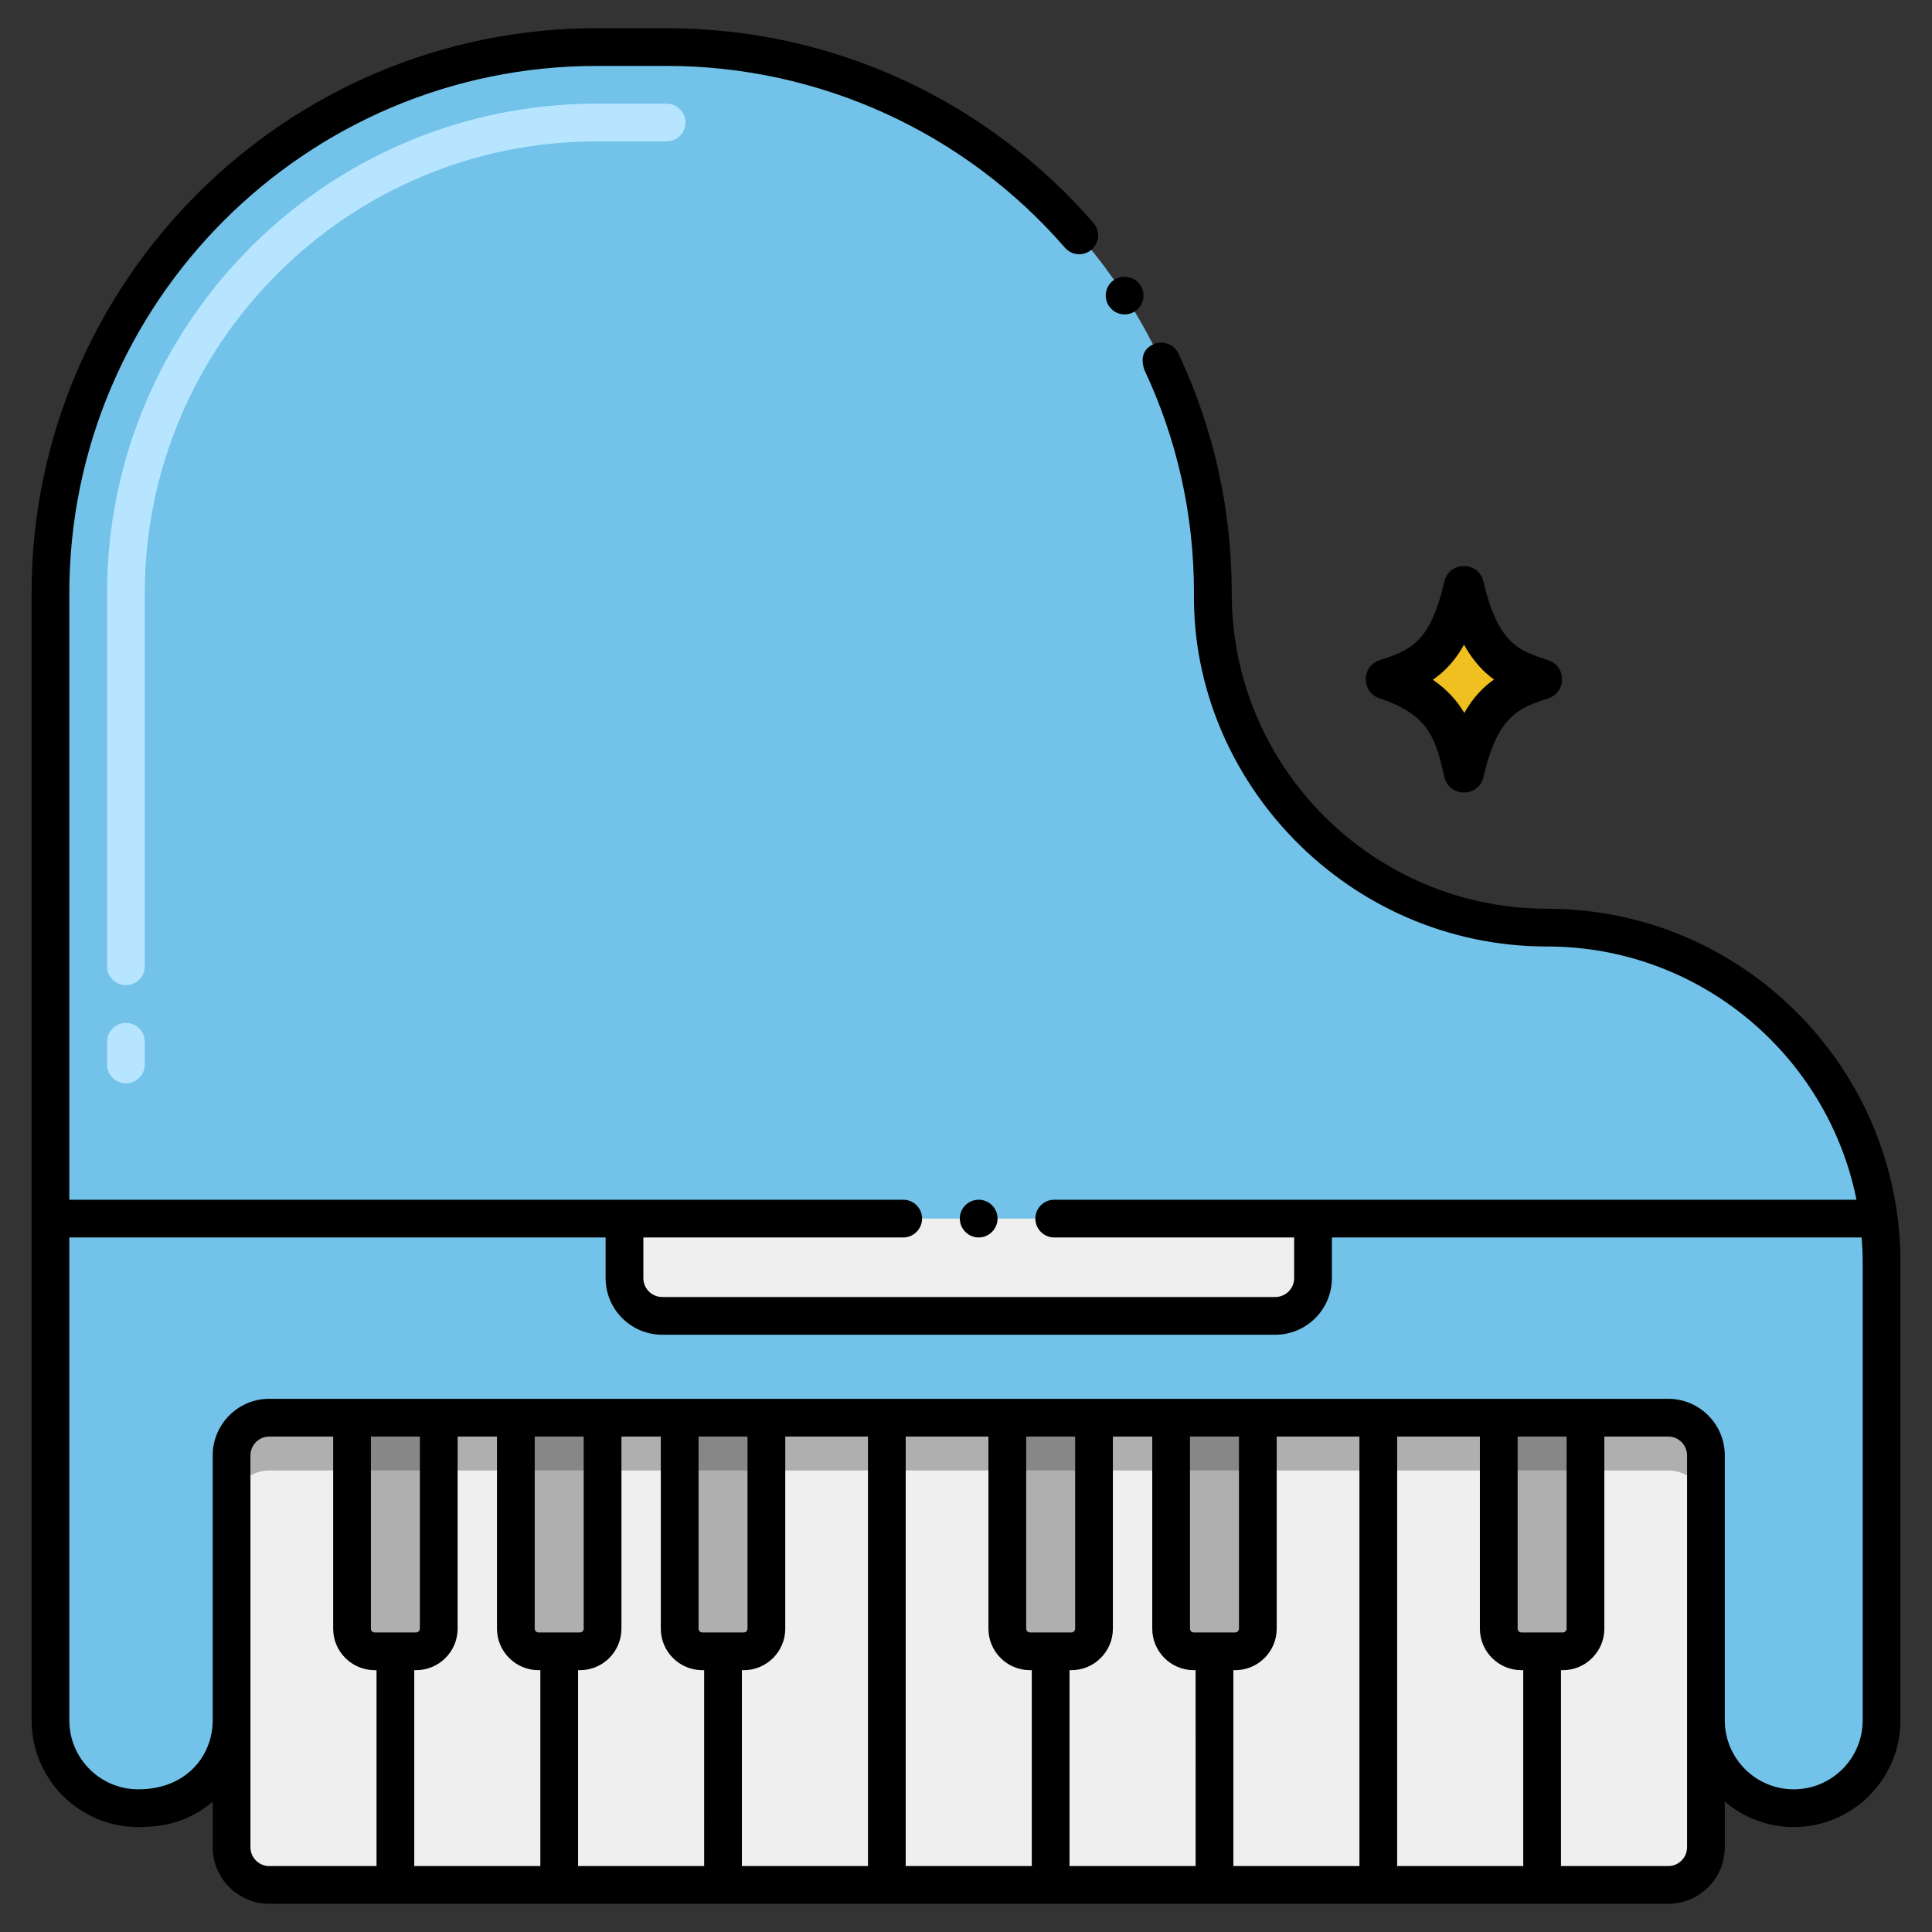 <?xml version="1.0" encoding="utf-8"?>
<!-- Generator: Adobe Illustrator 24.0.0, SVG Export Plug-In . SVG Version: 6.00 Build 0)  -->
<svg version="1.1" xmlns="http://www.w3.org/2000/svg" xmlns:xlink="http://www.w3.org/1999/xlink" x="0px" y="0px"
	 viewBox="0 0 256 256" enable-background="new 0 0 256 256" xml:space="preserve">
<rect x="0" y="0" width="256" height="256" fill="#333333" stroke="none"/>
<g id="Caption">
</g>
<g id="Icons">
	<g>
		<path fill="#72C2E9" d="M249.315,167.22v60.74c0,6.426-5.209,11.635-11.635,11.635h0c-6.426,0-11.635-5.209-11.635-11.635v-35.112
			c0-2.761-2.239-5-5-5H35.685c-2.761,0-5,2.239-5,5v35.112c0,6.426-5.209,11.635-11.635,11.635h-0.73
			c-6.426,0-11.635-5.209-11.635-11.635V78.61c0-39.972,32.403-72.375,72.375-72.375h9.27c39.972,0,72.375,32.403,72.375,72.375v0
			c0,24.469,19.836,44.305,44.305,44.305h0C229.479,122.915,249.315,142.751,249.315,167.22z"/>
		<path fill="#EFEFEF" d="M226.045,192.848v51.917c0,2.761-2.239,5-5,5H35.685c-2.761,0-5-2.239-5-5v-51.917c0-2.761,2.239-5,5-5
			h185.36C223.806,187.848,226.045,190.087,226.045,192.848z"/>
		<path fill="#AFAFAF" d="M226.045,192.845v7c0-2.76-2.24-5-5-5H35.685c-2.76,0-5,2.24-5,5v-7c0-2.76,2.24-5,5-5h185.36
			C223.805,187.845,226.045,190.085,226.045,192.845z"/>
		<path fill="#EFEFEF" d="M82.748,161.465v7.894c0,2.761,2.239,5,5,5h81.234c2.761,0,5-2.239,5-5v-7.894H82.748z"/>
		<path fill="#AFAFAF" d="M46.647,187.848v27.958c0,1.657,1.343,3,3,3h5.489c1.657,0,3-1.343,3-3v-27.958H46.647z"/>
		<rect x="46.65" y="187.85" fill="#878787" width="11.49" height="6.99"/>
		<path fill="#AFAFAF" d="M68.354,187.848v27.958c0,1.657,1.343,3,3,3h5.489c1.657,0,3-1.343,3-3v-27.958H68.354z"/>
		<rect x="68.35" y="187.85" fill="#878787" width="11.49" height="6.99"/>
		<path fill="#AFAFAF" d="M90.06,187.848v27.958c0,1.657,1.343,3,3,3h5.489c1.657,0,3-1.343,3-3v-27.958H90.06z"/>
		<rect x="90.06" y="187.85" fill="#878787" width="11.49" height="6.99"/>
		<path fill="#AFAFAF" d="M155.18,187.848v27.958c0,1.657,1.343,3,3,3h5.489c1.657,0,3-1.343,3-3v-27.958H155.18z"/>
		<rect x="155.18" y="187.85" fill="#878787" width="11.49" height="6.99"/>
		<path fill="#AFAFAF" d="M198.594,187.848v27.958c0,1.657,1.343,3,3,3h5.489c1.657,0,3-1.343,3-3v-27.958H198.594z"/>
		<rect x="198.59" y="187.85" fill="#878787" width="11.49" height="6.99"/>
		<path fill="#AFAFAF" d="M133.474,187.848v27.958c0,1.657,1.343,3,3,3h5.489c1.657,0,3-1.343,3-3v-27.958H133.474z"/>
		<rect x="133.47" y="187.85" fill="#878787" width="11.49" height="6.99"/>
		<path d="M205.158,87.482c-3.729-1.228-6.641-2.022-8.591-10.421c-0.635-2.737-4.548-2.73-5.181,0
			c-1.907,8.213-4.566,9.092-8.591,10.422c-2.424,0.801-2.43,4.248,0,5.051c6.686,2.209,7.444,5.476,8.591,10.421
			c0.637,2.743,4.545,2.742,5.182,0c1.905-8.212,4.709-9.139,8.591-10.421C207.582,91.732,207.587,88.285,205.158,87.482z"/>
		<path fill="#F0C020" d="M197.961,90.037c-1.47,1.03-2.79,2.42-3.93,4.43c-0.94-1.58-2.25-3.08-4.17-4.4
			c1.55-1.06,2.94-2.5,4.13-4.64C195.191,87.587,196.551,89.027,197.961,90.037z"/>
		<path fill="#B7E5FF" d="M16.685,143.54c-1.381,0-2.5-1.119-2.5-2.5v-3c0-1.381,1.119-2.5,2.5-2.5s2.5,1.119,2.5,2.5v3
			C19.185,142.42,18.066,143.54,16.685,143.54z M16.685,130.54c-1.381,0-2.5-1.119-2.5-2.5V78.61
			c0-35.772,29.103-64.875,64.875-64.875h9.27c1.381,0,2.5,1.119,2.5,2.5s-1.119,2.5-2.5,2.5h-9.27
			c-33.015,0-59.875,26.86-59.875,59.875v49.43C19.185,129.42,18.066,130.54,16.685,130.54z"/>
		<path d="M228.545,244.765v-6.037c2.466,2.095,5.653,3.367,9.135,3.367c7.794,0,14.135-6.341,14.135-14.135v-60.74
			c0-25.636-20.859-46.805-46.805-46.805c-22.949,0-41.8-18.646-41.8-41.805c0-11.11-2.38-21.81-7.07-31.79
			c-0.57-1.21-2.11-1.77-3.33-1.2c-2.139,0.999-1.2,3.23-1.2,3.33c4.374,9.299,6.594,19.266,6.599,29.622
			c-0.346,24.907,20.379,46.844,46.801,46.844c20.227,0,37.142,14.442,40.983,33.555c-10.548,0-93.371,0-106.314,0
			c-1.37,0-2.49,1.12-2.49,2.49c0,1.38,1.12,2.51,2.49,2.51h31.802v5.389c0,1.378-1.122,2.5-2.5,2.5H87.748
			c-1.378,0-2.5-1.122-2.5-2.5v-5.389h34.442c1.37,0,2.49-1.13,2.49-2.51c0-1.37-1.12-2.49-2.49-2.49c-13.048,0-101.18,0-110.505,0
			V78.61c0-38.529,31.346-69.875,69.875-69.875h9.222c0.016,0,0.032,0.005,0.048,0.005c0,0,0.003-0.004,0.006-0.005
			c0.012,0,0.023-0.003,0.035-0.004c20.239,0.019,39.466,8.797,52.749,24.099c0.891,1.023,2.463,1.166,3.52,0.25
			c1.05-0.91,1.16-2.49,0.25-3.53C131.252,13.824,111.088,3.761,88.396,3.741c-0.022,0-0.043-0.007-0.066-0.007h-9.27
			c-41.286,0-74.875,33.589-74.875,74.875v149.35c0,7.794,6.341,14.135,14.135,14.135c3.668,0,6.834-0.792,9.865-3.367v6.037
			c0,4.136,3.364,7.5,7.5,7.5h185.36C225.181,252.265,228.545,248.901,228.545,244.765z M49.892,247.265H35.685
			c-1.378,0-2.5-1.122-2.5-2.5V227.96v-35.111c0-1.378,1.122-2.5,2.5-2.5h8.462v25.458c0,3.033,2.467,5.5,5.5,5.5h0.245V247.265z
			 M49.147,215.807v-25.458h6.489v25.458c0,0.276-0.224,0.5-0.5,0.5h-5.489C49.371,216.307,49.147,216.083,49.147,215.807z
			 M71.598,247.265H54.892v-25.958h0.245c3.033,0,5.5-2.467,5.5-5.5v-25.458h5.217v25.458c0,3.033,2.467,5.5,5.5,5.5h0.245V247.265z
			 M70.854,215.807v-25.458h6.49v25.458c0,0.276-0.224,0.5-0.5,0.5h-5.49C71.078,216.307,70.854,216.083,70.854,215.807z
			 M93.305,247.265H76.598v-25.958h0.245c3.033,0,5.5-2.467,5.5-5.5v-25.458h5.217v25.458c0,3.033,2.467,5.5,5.5,5.5h0.245V247.265z
			 M92.561,215.807v-25.458h6.489v25.458c0,0.276-0.224,0.5-0.5,0.5h-5.489C92.785,216.307,92.561,216.083,92.561,215.807z
			 M115.012,247.265H98.305v-25.958h0.245c3.033,0,5.5-2.467,5.5-5.5v-25.458h10.962V247.265z M136.718,247.265h-16.707v-56.917
			h10.962v25.458c0,3.033,2.467,5.5,5.5,5.5h0.245V247.265z M135.974,215.807v-25.458h6.489v25.458c0,0.276-0.224,0.5-0.5,0.5
			h-5.489C136.198,216.307,135.974,216.083,135.974,215.807z M158.425,247.265h-16.707v-25.958h0.245c3.033,0,5.5-2.467,5.5-5.5
			v-25.458h5.217v25.458c0,3.033,2.467,5.5,5.5,5.5h0.245V247.265z M157.68,215.807v-25.458h6.49v25.458c0,0.276-0.224,0.5-0.5,0.5
			h-5.49C157.904,216.307,157.68,216.083,157.68,215.807z M180.132,247.265h-16.707v-25.958h0.245c3.033,0,5.5-2.467,5.5-5.5
			v-25.458h10.962V247.265z M35.685,185.349c-4.136,0-7.5,3.364-7.5,7.5v35.111c0,4.606-3.425,9.135-9.865,9.135
			c-5.037,0-9.135-4.098-9.135-9.135v-63.99h71.063v5.389c0,4.136,3.364,7.5,7.5,7.5h81.234c4.136,0,7.5-3.364,7.5-7.5v-5.389
			h70.194c0.083,1.074,0.139,2.156,0.139,3.25v60.74c0,5.037-4.098,9.135-9.135,9.135s-9.135-4.098-9.135-9.135v-35.111
			c0-4.136-3.364-7.5-7.5-7.5C197.689,185.349,57.704,185.349,35.685,185.349z M207.583,190.349v25.458c0,0.276-0.224,0.5-0.5,0.5
			h-5.489c-0.276,0-0.5-0.224-0.5-0.5v-25.458H207.583z M201.838,247.265h-16.707v-56.917h10.962v25.458c0,3.033,2.467,5.5,5.5,5.5
			h0.245V247.265z M206.838,221.307h0.245c3.033,0,5.5-2.467,5.5-5.5v-25.458h8.462c1.378,0,2.5,1.122,2.5,2.5v35.111c0,0,0,0,0,0
			c0,0,0,0,0,0v16.805c0,1.378-1.122,2.5-2.5,2.5h-14.207V221.307z"/>
		<path d="M127.18,161.46c0,1.38,1.13,2.51,2.5,2.51c1.38,0,2.5-1.13,2.5-2.51c0-1.37-1.12-2.49-2.5-2.49
			C128.31,158.97,127.18,160.09,127.18,161.46z"/>
		<path d="M147.65,37.07c-1.123,0.721-1.502,2.258-0.73,3.46c0.01,0,0.01,0,0.01,0c0.785,1.186,2.338,1.454,3.45,0.73
			c1.217-0.804,1.45-2.37,0.73-3.46C150.39,36.68,148.78,36.33,147.65,37.07z"/>
	</g>
</g>
</svg>
